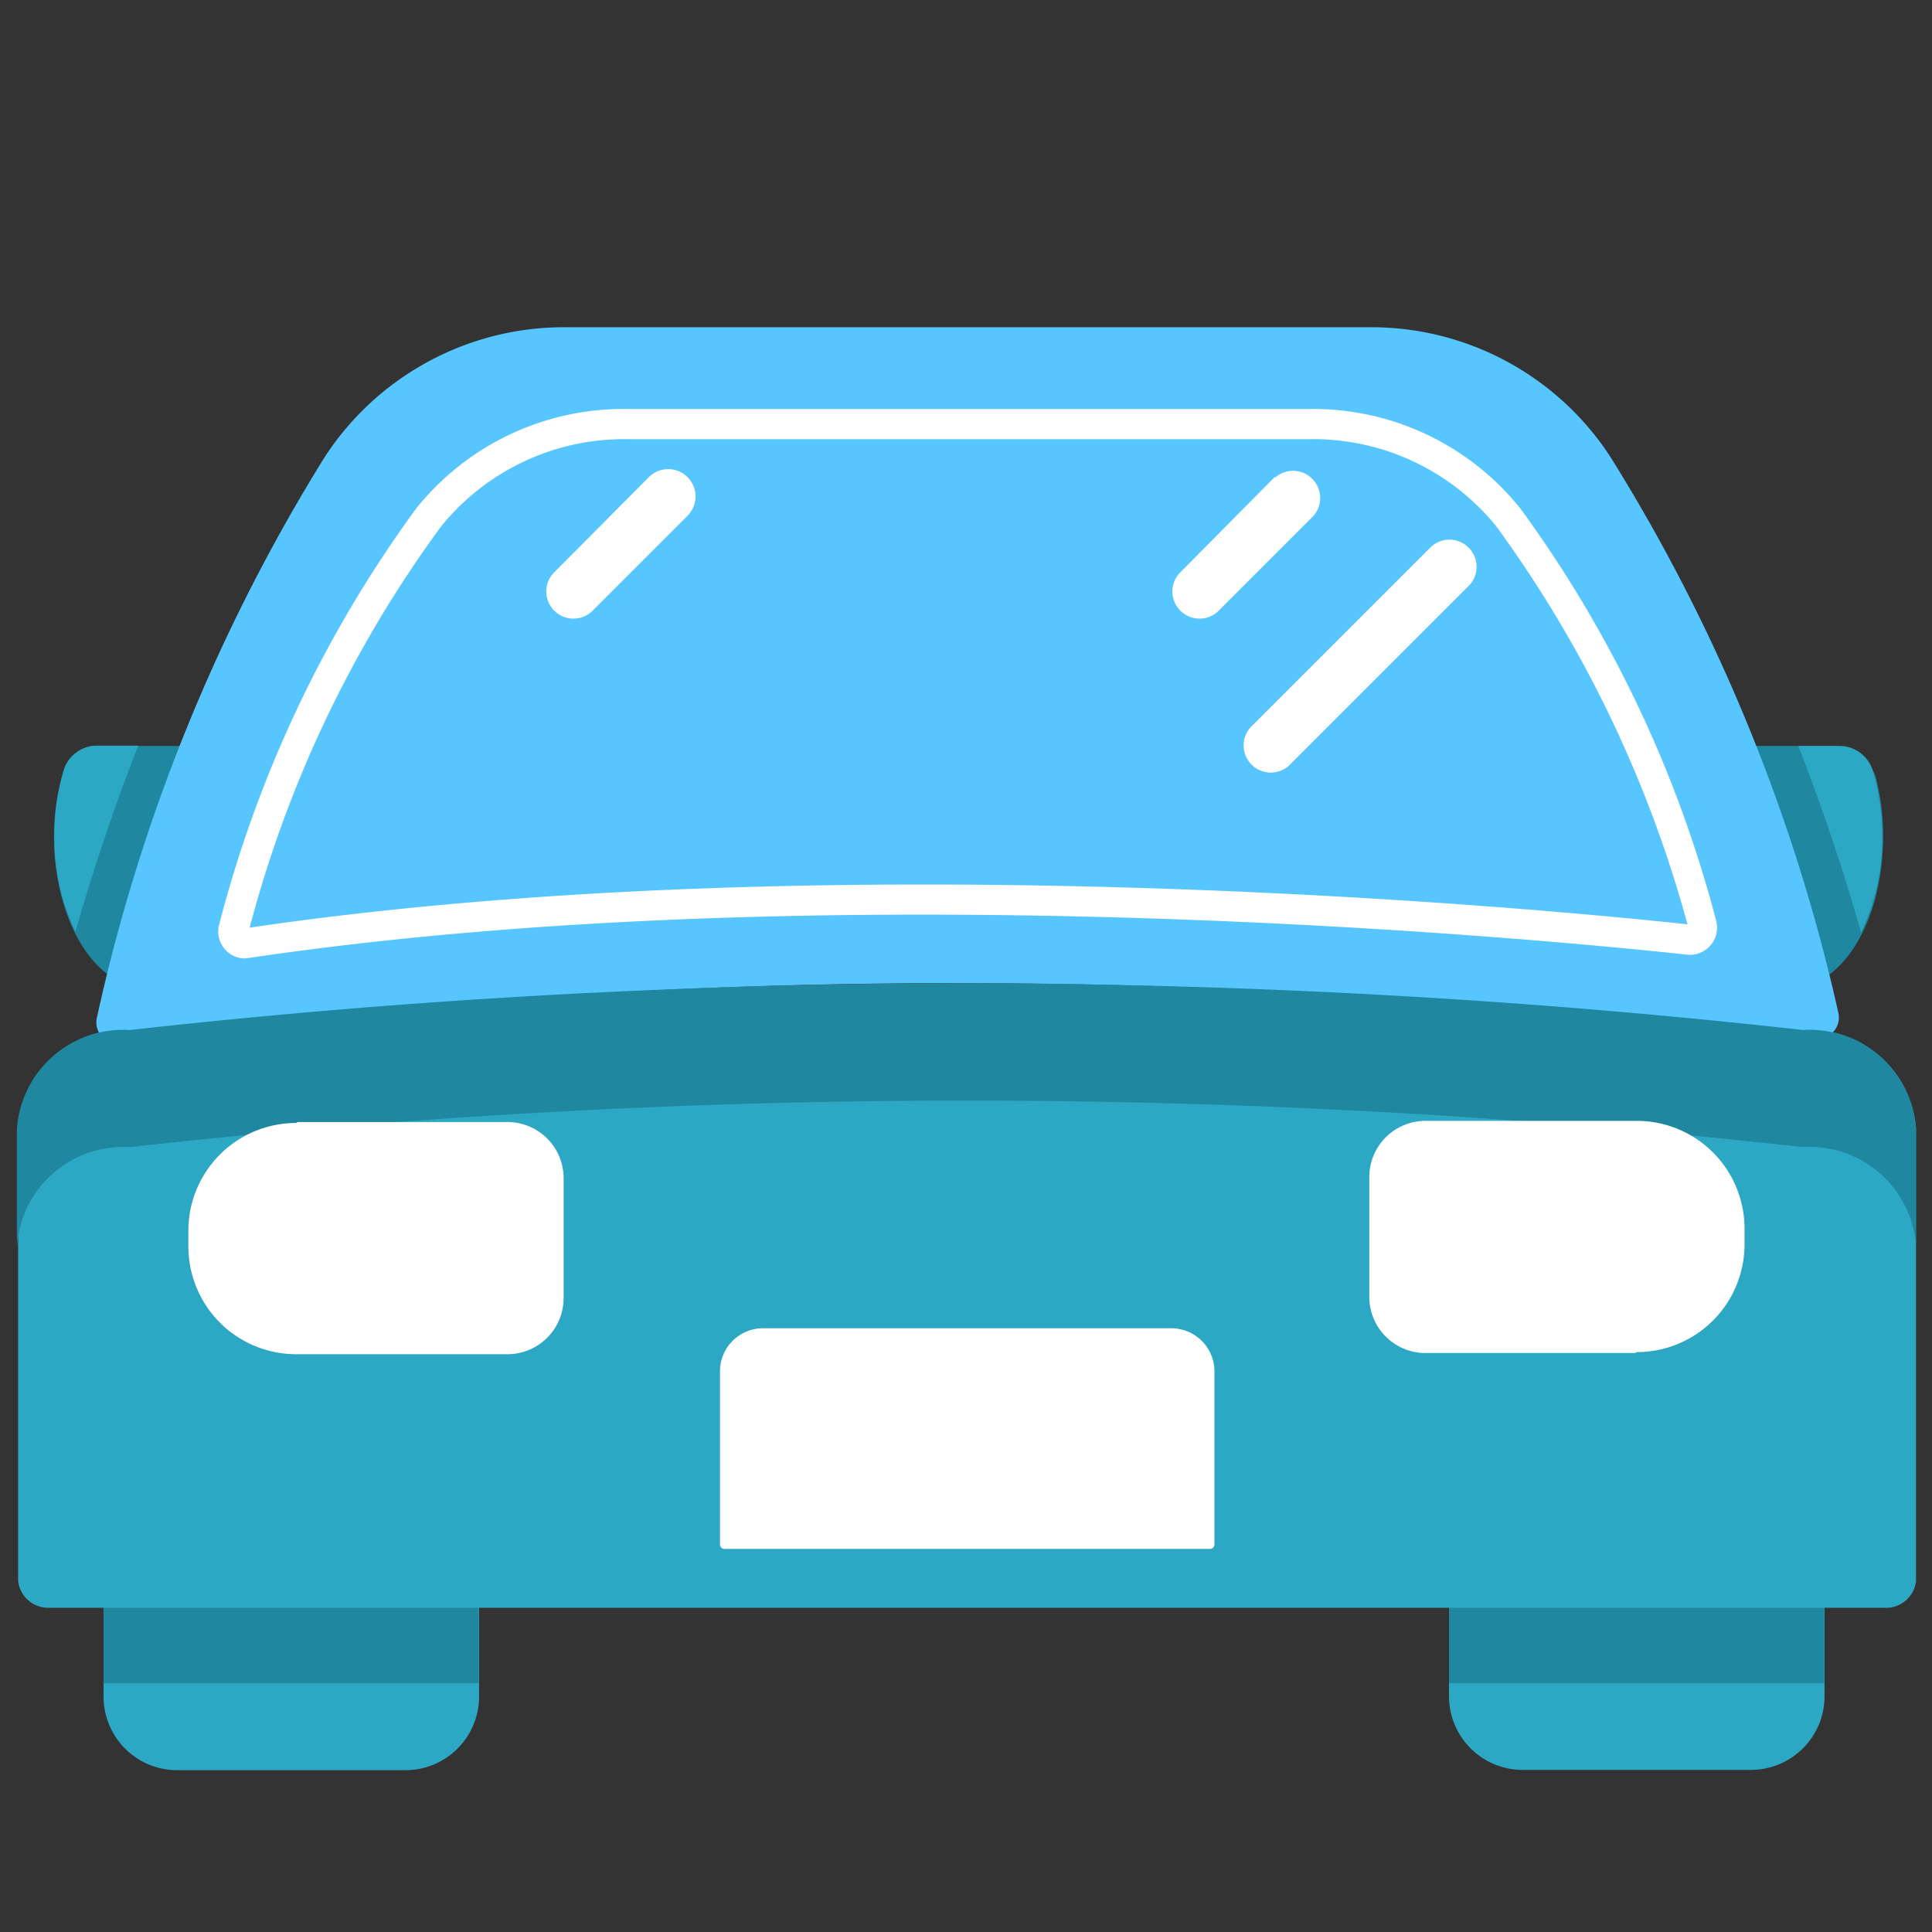 <?xml version="1.0" standalone="no"?><!DOCTYPE svg PUBLIC "-//W3C//DTD SVG 1.1//EN" "http://www.w3.org/Graphics/SVG/1.1/DTD/svg11.dtd"><svg t="1557211957143" class="icon" style="" viewBox="0 0 1024 1024" version="1.1" xmlns="http://www.w3.org/2000/svg" p-id="14415" xmlns:xlink="http://www.w3.org/1999/xlink" width="200" height="200"><rect x="0" y="0" width="1024" height="1024" fill="#333333" stroke="none"/><defs><style type="text/css"></style></defs><path d="M54.88 827.04h199.04v72.16a39.04 39.04 0 0 1-39.04 39.04H93.92a39.04 39.04 0 0 1-39.04-39.04v-72.16zM768 827.04h199.04v72.16A39.04 39.04 0 0 1 928 938.08h-120.96A39.04 39.04 0 0 1 768 899.2v-72.16z" fill="#2DA8C4" p-id="14416"></path><path d="M54.88 839.36h198.88v52.8H54.88zM768 839.36h198.88v52.8H768z" fill="#1F88A0" p-id="14417"></path><path d="M998.88 852.16H25.6a16 16 0 0 1-16-14.4v-240a56.48 56.48 0 0 1 59.2-51.84 4000 4000 0 0 1 886.88 0 56.48 56.48 0 0 1 59.84 52.32v240a16 16 0 0 1-16.64 13.92z" fill="#2DA8C4" p-id="14418"></path><path d="M51.2 395.36a18.4 18.4 0 0 0-17.6 13.28 121.76 121.76 0 0 0-4.96 34.72c0 44 21.44 80 48 80s48-35.68 48-80a116.32 116.32 0 0 0-9.92-48zM912 395.36a116.16 116.16 0 0 0-9.92 48c0 44 21.44 80 48 80s48-35.68 48-80a123.04 123.04 0 0 0-3.68-30.56 23.52 23.52 0 0 0-23.04-17.44z" fill="#1F88A0" p-id="14419"></path><path d="M974.4 536.96a946.08 946.08 0 0 0-120.8-294.72 151.2 151.2 0 0 0-127.2-68.8H300a151.36 151.36 0 0 0-128 68.96 947.68 947.68 0 0 0-120.64 296.96 11.2 11.2 0 0 0 12.64 13.6c77.92-13.12 426.56-63.2 897.92-2.56a11.2 11.2 0 0 0 12.48-13.44z" fill="#58C6FE" p-id="14420"></path><path d="M73.28 395.2H51.36a18.4 18.4 0 0 0-17.6 13.28 121.76 121.76 0 0 0-4.96 34.72 114.4 114.4 0 0 0 11.2 50.56q14.72-51.36 33.28-98.56zM953.12 395.36h21.92a18.4 18.4 0 0 1 17.6 13.28 122.24 122.24 0 0 1 4.96 34.72 114.72 114.72 0 0 1-11.2 50.72q-14.72-51.36-33.28-98.72z" fill="#2DA8C4" p-id="14421"></path><path d="M129.92 508a14.24 14.24 0 0 1-13.76-17.92 647.84 647.84 0 0 1 104.48-220.64 140.8 140.8 0 0 1 113.12-52.64h358.88a140.8 140.8 0 0 1 113.12 52.64 647.2 647.2 0 0 1 103.84 218.56 14.4 14.4 0 0 1-16 17.92c-72.64-7.84-450.88-44.48-762.4 1.92h-1.28z m0-16z m204.16-259.2a124.8 124.8 0 0 0-100.32 46.24 630.72 630.72 0 0 0-101.44 212.64c310.56-45.76 685.12-10.08 762.08-1.76a644 644 0 0 0-101.28-210.88 124.8 124.8 0 0 0-100.32-46.24z" fill="#FFFFFF" p-id="14422"></path><path d="M955.68 545.92a4000 4000 0 0 0-886.88 0 56.48 56.48 0 0 0-59.84 52.32v62.72A56.48 56.48 0 0 1 68.8 608a4000 4000 0 0 1 886.88 0 56.48 56.48 0 0 1 59.84 52.32v-62.08a56.48 56.48 0 0 0-59.84-52.32z" fill="#1F88A0" p-id="14423"></path><path d="M758.72 289.6l-96 96a14.4 14.4 0 0 0 20.32 20.32l96-96a14.4 14.4 0 0 0-20.32-20.32zM344 252.8L293.12 304a14.4 14.4 0 0 0 20.32 20.32l50.88-50.88a14.4 14.4 0 0 0-20.32-20.64zM675.68 252.8L624.96 304a14.4 14.4 0 0 0 20.32 20.32l50.88-50.88a14.4 14.4 0 0 0-20.32-20.32zM157.76 594.72h112A29.76 29.76 0 0 1 298.72 624v64a29.76 29.76 0 0 1-29.76 29.76h-112a57.12 57.12 0 0 1-57.12-57.12v-8.32a57.12 57.12 0 0 1 57.12-57.12zM866.72 717.12h-112a29.76 29.76 0 0 1-28.96-29.28v-64a29.76 29.76 0 0 1 29.76-29.76h112a57.12 57.12 0 0 1 57.12 57.12v8.32a57.12 57.12 0 0 1-57.12 57.12zM403.68 704H620.8a22.88 22.88 0 0 1 22.88 22.88v91.68a2.4 2.4 0 0 1-2.4 2.4H384a2.4 2.4 0 0 1-2.4-2.4v-91.52A22.88 22.88 0 0 1 403.68 704z" fill="#FFFFFF" p-id="14424"></path></svg>